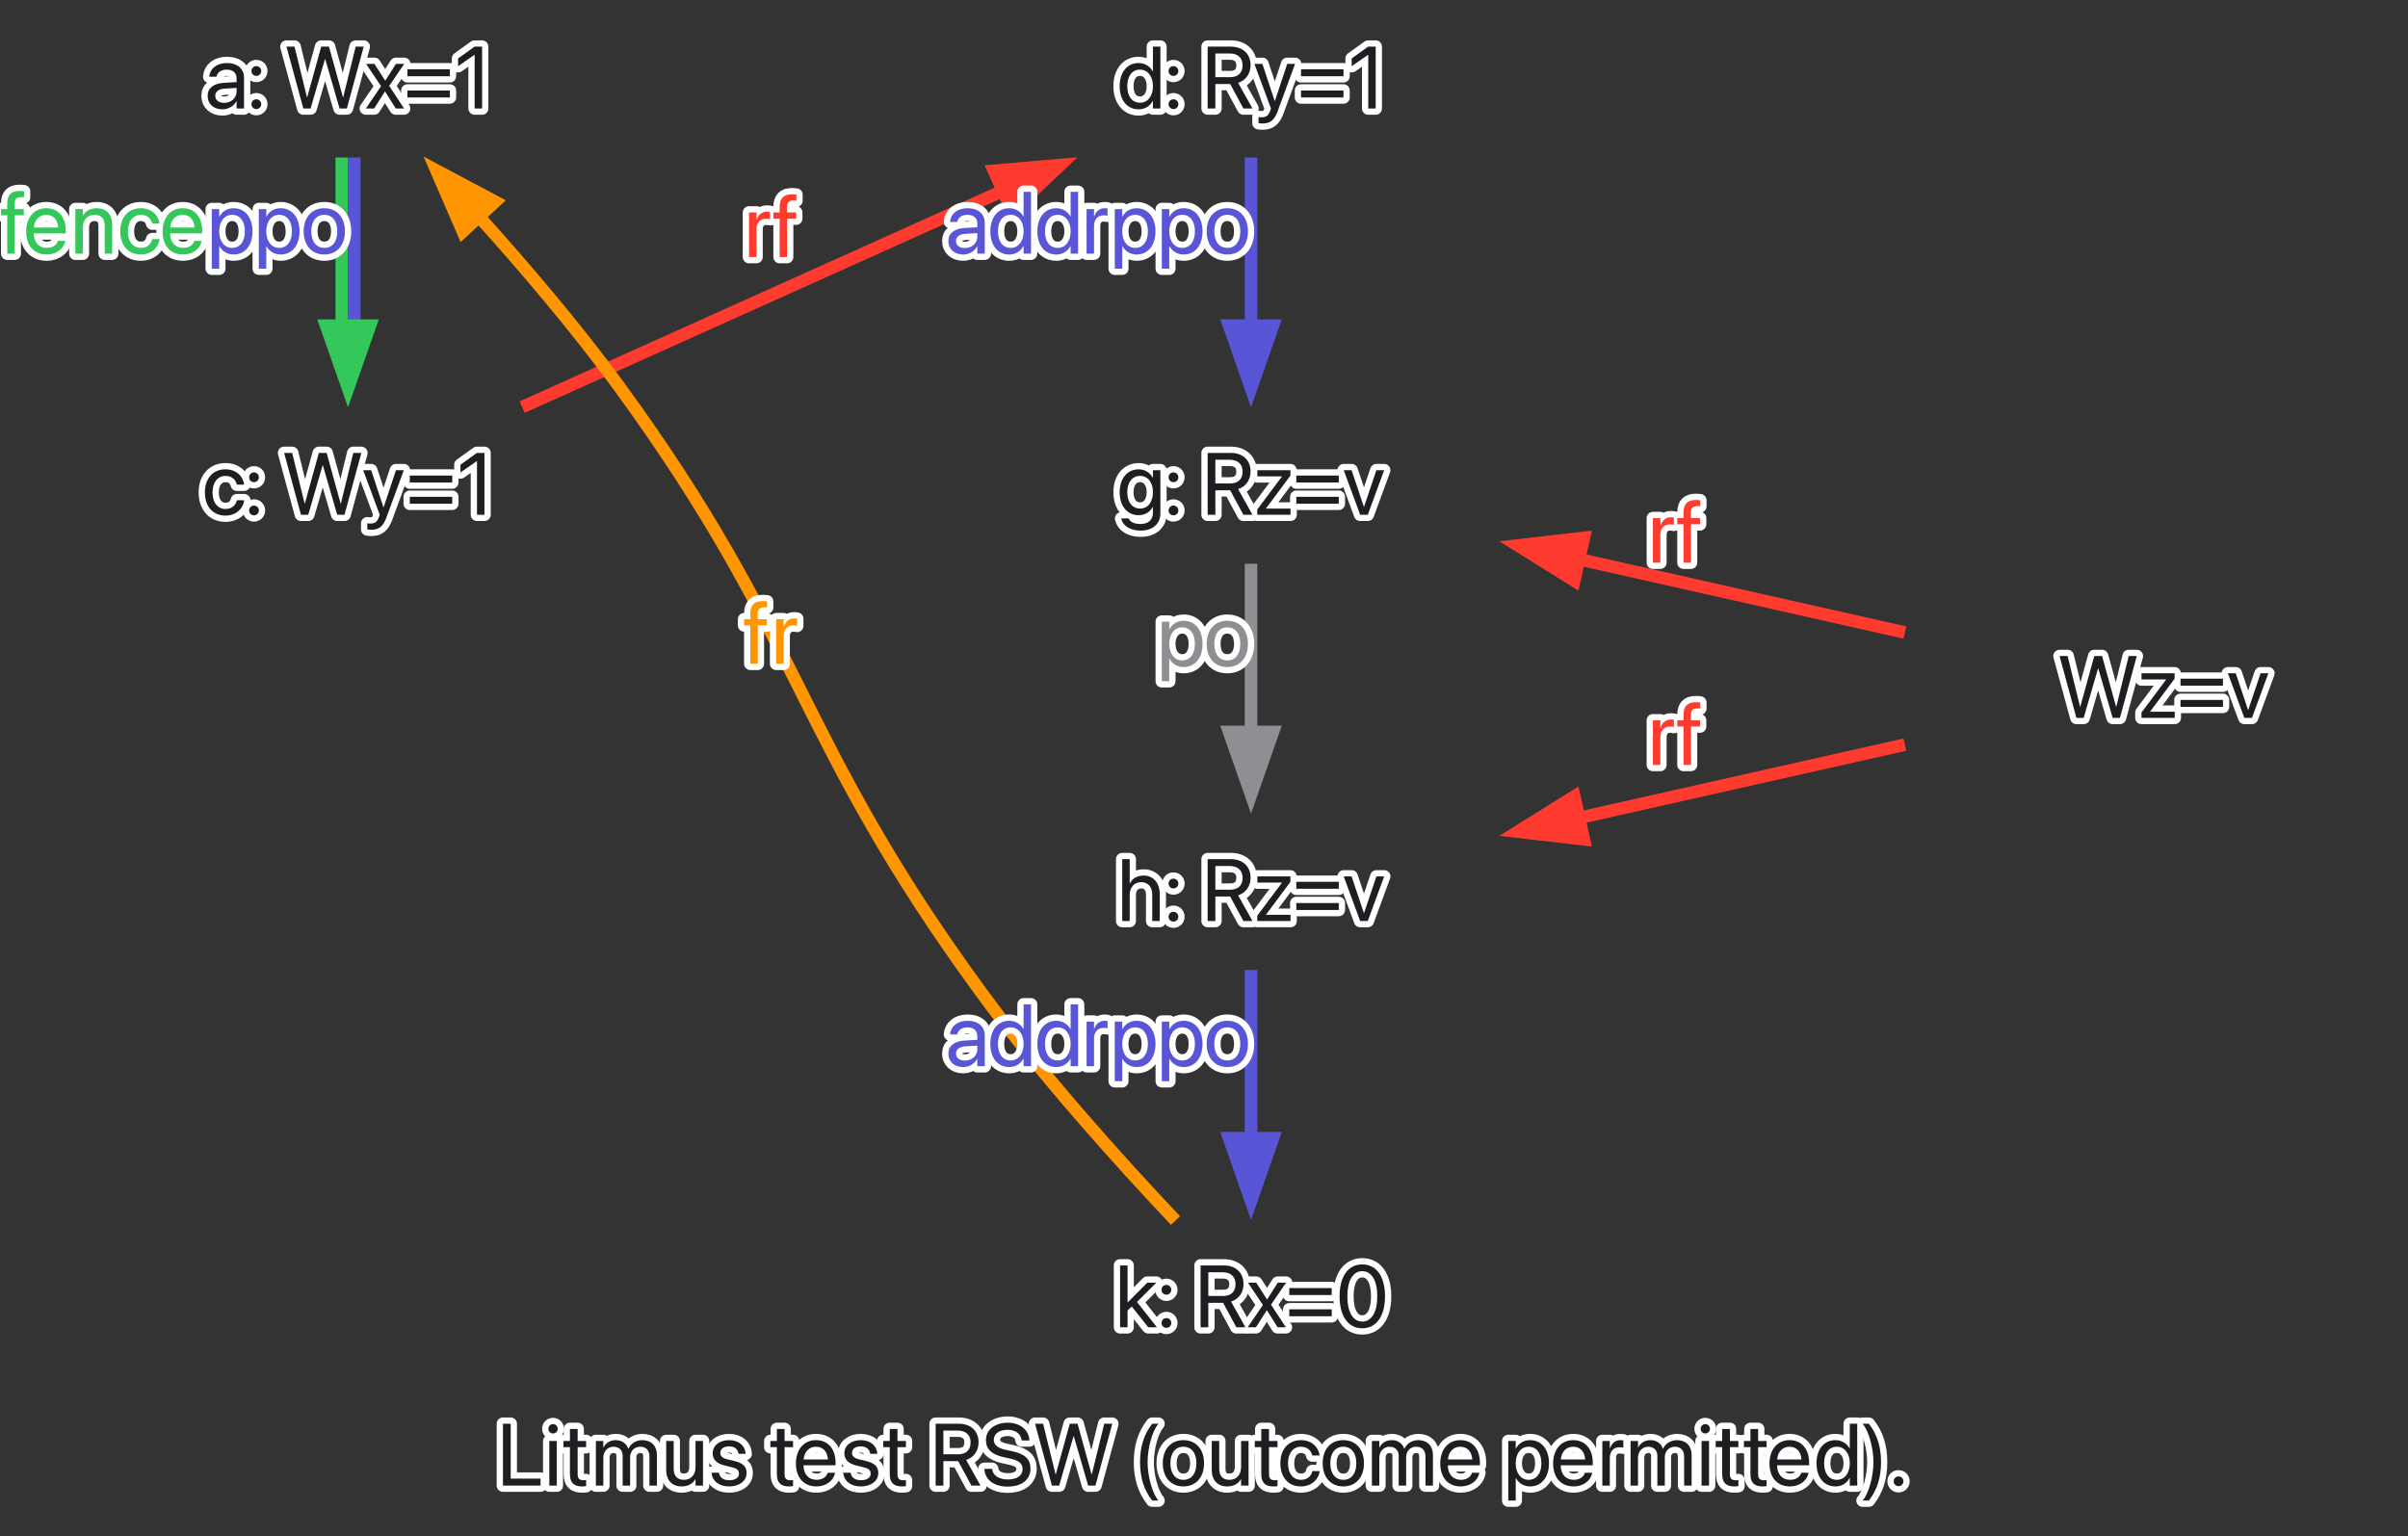 <?xml version="1.0" encoding="UTF-8"?>
<svg xmlns="http://www.w3.org/2000/svg" xmlns:xlink="http://www.w3.org/1999/xlink" width="384" height="245" viewBox="0 0 384 245">
<rect x="0" y="0" width="384" height="245" fill="#333333" stroke="none"/>
<defs>
<g>
<g id="glyph-0-0">
<path d="M 0.957 0 L 6.945 0 L 6.945 -1.109 L 2.188 -1.109 L 2.188 -9.863 L 0.957 -9.863 Z M 0.957 0 " />
</g>
<g id="glyph-0-1">
<path d="M 1.441 -8.312 C 1.859 -8.312 2.188 -8.648 2.188 -9.059 C 2.188 -9.477 1.859 -9.805 1.441 -9.805 C 1.031 -9.805 0.699 -9.477 0.699 -9.059 C 0.699 -8.648 1.031 -8.312 1.441 -8.312 Z M 0.848 0 L 2.039 0 L 2.039 -7.109 L 0.848 -7.109 Z M 0.848 0 " />
</g>
<g id="glyph-0-2">
<path d="M 3.082 0.137 C 3.316 0.137 3.57 0.109 3.719 0.09 L 3.719 -0.875 C 3.617 -0.867 3.48 -0.848 3.336 -0.848 C 2.699 -0.848 2.367 -1.059 2.367 -1.82 L 2.367 -6.125 L 3.719 -6.125 L 3.719 -7.109 L 2.367 -7.109 L 2.367 -9.031 L 1.137 -9.031 L 1.137 -7.109 L 0.098 -7.109 L 0.098 -6.125 L 1.137 -6.125 L 1.137 -1.812 C 1.137 -0.453 1.777 0.137 3.082 0.137 Z M 3.082 0.137 " />
</g>
<g id="glyph-0-3">
<path d="M 0.773 0 L 1.961 0 L 1.961 -4.457 C 1.961 -5.449 2.645 -6.195 3.59 -6.195 C 4.473 -6.195 5.047 -5.625 5.047 -4.766 L 5.047 0 L 6.234 0 L 6.234 -4.52 C 6.234 -5.488 6.898 -6.195 7.84 -6.195 C 8.777 -6.195 9.316 -5.613 9.316 -4.637 L 9.316 0 L 10.508 0 L 10.508 -4.91 C 10.508 -6.324 9.598 -7.246 8.191 -7.246 C 7.191 -7.246 6.359 -6.734 5.961 -5.879 L 5.934 -5.879 C 5.625 -6.746 4.91 -7.246 3.938 -7.246 C 3.023 -7.246 2.312 -6.773 1.988 -6.07 L 1.961 -6.07 L 1.961 -7.109 L 0.773 -7.109 Z M 0.773 0 " />
</g>
<g id="glyph-0-4">
<path d="M 3.199 0.137 C 4.281 0.137 5.004 -0.348 5.387 -1.012 L 5.414 -1.012 L 5.414 0 L 6.605 0 L 6.605 -7.109 L 5.414 -7.109 L 5.414 -2.926 C 5.414 -1.715 4.684 -0.918 3.562 -0.918 C 2.469 -0.918 1.93 -1.551 1.93 -2.707 L 1.93 -7.109 L 0.738 -7.109 L 0.738 -2.496 C 0.738 -0.875 1.641 0.137 3.199 0.137 Z M 3.199 0.137 " />
</g>
<g id="glyph-0-5">
<path d="M 3.297 0.137 C 4.883 0.137 6.059 -0.738 6.059 -1.984 L 6.059 -1.988 C 6.059 -3 5.539 -3.57 4.102 -3.918 L 2.973 -4.191 C 2.188 -4.383 1.867 -4.719 1.867 -5.203 L 1.867 -5.211 C 1.867 -5.84 2.398 -6.254 3.262 -6.254 C 4.145 -6.254 4.668 -5.797 4.766 -5.105 L 4.773 -5.059 L 5.906 -5.059 L 5.898 -5.148 C 5.812 -6.336 4.82 -7.246 3.262 -7.246 C 1.723 -7.246 0.648 -6.379 0.648 -5.156 L 0.648 -5.148 C 0.648 -4.121 1.301 -3.5 2.641 -3.18 L 3.766 -2.906 C 4.574 -2.707 4.84 -2.422 4.84 -1.906 L 4.84 -1.902 C 4.84 -1.258 4.266 -0.855 3.301 -0.855 C 2.332 -0.855 1.805 -1.273 1.66 -1.984 L 1.648 -2.051 L 0.457 -2.051 L 0.465 -1.988 C 0.609 -0.719 1.621 0.137 3.297 0.137 Z M 3.297 0.137 " />
</g>
<g id="glyph-0-6">
<rect x="0" y="0" width="0" height="0" mask="url(#mask-0)" />
</g>
<g id="glyph-0-7">
<path d="M 3.699 0.137 C 5.25 0.137 6.414 -0.793 6.645 -1.969 L 6.66 -2.039 L 5.488 -2.039 L 5.469 -1.977 C 5.266 -1.367 4.629 -0.918 3.727 -0.918 C 2.461 -0.918 1.656 -1.77 1.629 -3.234 L 6.746 -3.234 L 6.746 -3.672 C 6.746 -5.805 5.566 -7.246 3.625 -7.246 C 1.684 -7.246 0.426 -5.734 0.426 -3.535 L 0.426 -3.527 C 0.426 -1.293 1.656 0.137 3.699 0.137 Z M 3.617 -6.195 C 4.656 -6.195 5.422 -5.543 5.539 -4.164 L 1.648 -4.164 C 1.777 -5.488 2.586 -6.195 3.617 -6.195 Z M 3.617 -6.195 " />
</g>
<g id="glyph-0-8">
<path d="M 0.957 0 L 2.188 0 L 2.188 -3.902 L 4.547 -3.902 L 6.66 0 L 8.102 0 L 5.816 -4.094 C 7.047 -4.484 7.801 -5.543 7.801 -6.91 L 7.801 -6.926 C 7.801 -8.703 6.555 -9.863 4.656 -9.863 L 0.957 -9.863 Z M 2.188 -4.992 L 2.188 -8.77 L 4.492 -8.77 C 5.758 -8.77 6.527 -8.074 6.527 -6.898 L 6.527 -6.883 C 6.527 -5.676 5.812 -4.992 4.547 -4.992 Z M 2.188 -4.992 " />
</g>
<g id="glyph-0-9">
<path d="M 4.184 0.164 C 6.441 0.164 7.828 -0.945 7.828 -2.695 L 7.828 -2.699 C 7.828 -4.203 6.98 -5.023 4.957 -5.469 L 3.863 -5.707 C 2.578 -5.988 1.984 -6.496 1.984 -7.301 L 1.984 -7.309 C 1.984 -8.258 2.844 -8.887 4.164 -8.895 C 5.414 -8.895 6.254 -8.301 6.406 -7.293 L 6.418 -7.199 L 7.648 -7.199 L 7.645 -7.301 C 7.535 -8.914 6.125 -10.027 4.199 -10.027 C 2.168 -10.027 0.73 -8.895 0.727 -7.273 L 0.727 -7.266 C 0.727 -5.824 1.629 -4.957 3.555 -4.531 L 4.648 -4.293 C 6.004 -3.992 6.57 -3.508 6.57 -2.641 L 6.57 -2.633 C 6.57 -1.613 5.676 -0.973 4.254 -0.973 C 2.824 -0.973 1.867 -1.578 1.723 -2.57 L 1.711 -2.668 L 0.48 -2.668 L 0.484 -2.57 C 0.609 -0.883 2.051 0.164 4.184 0.164 Z M 4.184 0.164 " />
</g>
<g id="glyph-0-10">
<path d="M 2.996 0 L 4.156 0 L 6.453 -7.902 L 6.48 -7.902 L 8.777 0 L 9.941 0 L 12.625 -9.863 L 11.34 -9.863 L 9.352 -1.766 L 9.324 -1.766 L 7.09 -9.863 L 5.844 -9.863 L 3.609 -1.766 L 3.582 -1.766 L 1.594 -9.863 L 0.309 -9.863 Z M 2.996 0 " />
</g>
<g id="glyph-0-11">
<path d="M 3.242 2.395 L 4.238 2.395 C 3.254 1.25 2.508 -1.457 2.508 -3.738 C 2.508 -6.023 3.254 -8.723 4.238 -9.863 L 3.242 -9.863 C 1.906 -8.168 1.301 -6.172 1.301 -3.738 C 1.301 -1.305 1.906 0.703 3.242 2.395 Z M 3.242 2.395 " />
</g>
<g id="glyph-0-12">
<path d="M 3.719 0.137 C 5.68 0.137 7.008 -1.285 7.008 -3.555 L 7.008 -3.57 C 7.008 -5.84 5.676 -7.246 3.711 -7.246 C 1.75 -7.246 0.426 -5.832 0.426 -3.57 L 0.426 -3.555 C 0.426 -1.293 1.742 0.137 3.719 0.137 Z M 3.727 -0.918 C 2.469 -0.918 1.641 -1.879 1.641 -3.555 L 1.641 -3.57 C 1.641 -5.23 2.477 -6.195 3.711 -6.195 C 4.969 -6.195 5.789 -5.238 5.789 -3.57 L 5.789 -3.555 C 5.789 -1.887 4.977 -0.918 3.727 -0.918 Z M 3.727 -0.918 " />
</g>
<g id="glyph-0-13">
<path d="M 3.719 0.137 C 5.324 0.137 6.496 -0.91 6.688 -2.262 L 6.691 -2.312 L 5.523 -2.312 L 5.512 -2.258 C 5.312 -1.465 4.691 -0.918 3.719 -0.918 C 2.488 -0.918 1.641 -1.895 1.641 -3.547 L 1.641 -3.555 C 1.641 -5.168 2.469 -6.195 3.707 -6.195 C 4.75 -6.195 5.324 -5.566 5.504 -4.855 L 5.516 -4.801 L 6.68 -4.801 L 6.672 -4.855 C 6.523 -6.07 5.477 -7.246 3.707 -7.246 C 1.73 -7.246 0.426 -5.812 0.426 -3.57 L 0.426 -3.562 C 0.426 -1.301 1.703 0.137 3.719 0.137 Z M 3.719 0.137 " />
</g>
<g id="glyph-0-14">
<path d="M 0.773 2.395 L 1.961 2.395 L 1.961 -1.191 L 1.988 -1.191 C 2.434 -0.371 3.262 0.137 4.266 0.137 C 6.051 0.137 7.266 -1.305 7.266 -3.547 L 7.266 -3.555 C 7.266 -5.797 6.062 -7.246 4.246 -7.246 C 3.227 -7.246 2.434 -6.734 1.988 -5.906 L 1.961 -5.906 L 1.961 -7.109 L 0.773 -7.109 Z M 4.012 -0.918 C 2.816 -0.918 1.957 -1.961 1.957 -3.547 L 1.957 -3.555 C 1.957 -5.148 2.809 -6.195 4.012 -6.195 C 5.27 -6.195 6.051 -5.188 6.051 -3.555 L 6.051 -3.547 C 6.051 -1.93 5.27 -0.918 4.012 -0.918 Z M 4.012 -0.918 " />
</g>
<g id="glyph-0-15">
<path d="M 0.773 0 L 1.961 0 L 1.961 -4.391 C 1.961 -5.469 2.562 -6.113 3.488 -6.113 C 3.773 -6.113 4.027 -6.078 4.121 -6.043 L 4.121 -7.199 C 4.027 -7.211 3.848 -7.246 3.645 -7.246 C 2.844 -7.246 2.23 -6.727 1.988 -5.906 L 1.961 -5.906 L 1.961 -7.109 L 0.773 -7.109 Z M 0.773 0 " />
</g>
<g id="glyph-0-16">
<path d="M 3.445 0.137 C 4.465 0.137 5.258 -0.375 5.703 -1.203 L 5.73 -1.203 L 5.73 0 L 6.918 0 L 6.918 -9.863 L 5.73 -9.863 L 5.73 -5.922 L 5.703 -5.922 C 5.258 -6.742 4.43 -7.246 3.426 -7.246 C 1.641 -7.246 0.426 -5.805 0.426 -3.562 L 0.426 -3.555 C 0.426 -1.312 1.629 0.137 3.445 0.137 Z M 3.68 -0.918 C 2.422 -0.918 1.641 -1.922 1.641 -3.555 L 1.641 -3.562 C 1.641 -5.184 2.422 -6.195 3.68 -6.195 C 4.875 -6.195 5.734 -5.148 5.734 -3.562 L 5.734 -3.555 C 5.734 -1.961 4.883 -0.918 3.68 -0.918 Z M 3.68 -0.918 " />
</g>
<g id="glyph-0-17">
<path d="M 1.273 2.395 C 2.605 0.703 3.215 -1.305 3.215 -3.738 C 3.215 -6.172 2.605 -8.168 1.273 -9.863 L 0.273 -9.863 C 1.258 -8.723 2.004 -6.023 2.004 -3.738 C 2.004 -1.457 1.258 1.25 0.273 2.395 Z M 1.273 2.395 " />
</g>
<g id="glyph-0-18">
<path d="M 1.504 0.098 C 1.941 0.098 2.285 -0.246 2.285 -0.684 C 2.285 -1.121 1.941 -1.465 1.504 -1.465 C 1.066 -1.465 0.727 -1.121 0.727 -0.684 C 0.727 -0.246 1.066 0.098 1.504 0.098 Z M 1.504 0.098 " />
</g>
<g id="glyph-0-19">
<path d="M 2.852 0.137 C 3.801 0.137 4.656 -0.375 5.074 -1.156 L 5.102 -1.156 L 5.102 0 L 6.289 0 L 6.289 -4.914 C 6.289 -6.336 5.238 -7.246 3.555 -7.246 C 1.879 -7.246 0.863 -6.305 0.758 -5.133 L 0.754 -5.059 L 1.902 -5.059 L 1.914 -5.121 C 2.051 -5.758 2.625 -6.195 3.543 -6.195 C 4.531 -6.195 5.102 -5.668 5.102 -4.801 L 5.102 -4.203 L 3.062 -4.09 C 1.43 -3.992 0.484 -3.234 0.484 -2.023 L 0.484 -2.012 C 0.484 -0.719 1.438 0.137 2.852 0.137 Z M 1.703 -2.012 L 1.703 -2.023 C 1.703 -2.688 2.25 -3.109 3.199 -3.164 L 5.102 -3.281 L 5.102 -2.699 C 5.102 -1.668 4.238 -0.895 3.117 -0.895 C 2.262 -0.895 1.703 -1.328 1.703 -2.012 Z M 1.703 -2.012 " />
</g>
<g id="glyph-0-20">
<path d="M 1.504 -5.195 C 1.941 -5.195 2.285 -5.539 2.285 -5.977 C 2.285 -6.414 1.941 -6.754 1.504 -6.754 C 1.066 -6.754 0.727 -6.414 0.727 -5.977 C 0.727 -5.539 1.066 -5.195 1.504 -5.195 Z M 1.504 0.098 C 1.941 0.098 2.285 -0.246 2.285 -0.684 C 2.285 -1.121 1.941 -1.465 1.504 -1.465 C 1.066 -1.465 0.727 -1.121 0.727 -0.684 C 0.727 -0.246 1.066 0.098 1.504 0.098 Z M 1.504 0.098 " />
</g>
<g id="glyph-0-21">
<path d="M 0.219 0 L 1.539 0 L 3.254 -2.707 L 3.281 -2.707 L 4.984 0 L 6.305 0 L 3.938 -3.602 L 6.336 -7.109 L 5.012 -7.109 L 3.324 -4.445 L 3.297 -4.445 L 1.586 -7.109 L 0.262 -7.109 L 2.641 -3.555 Z M 0.219 0 " />
</g>
<g id="glyph-0-22">
<path d="M 0.848 -5.141 L 7.617 -5.141 L 7.617 -6.25 L 0.848 -6.25 Z M 0.848 -1.758 L 7.617 -1.758 L 7.617 -2.863 L 0.848 -2.863 Z M 0.848 -1.758 " />
</g>
<g id="glyph-0-23">
<path d="M 3.316 0 L 4.504 0 L 4.504 -9.863 L 3.301 -9.863 L 0.676 -7.977 L 0.676 -6.742 L 3.289 -8.559 L 3.316 -8.559 Z M 3.316 0 " />
</g>
<g id="glyph-0-24">
<path d="M 1.457 2.395 C 2.742 2.395 3.363 1.805 3.871 0.445 L 6.645 -7.109 L 5.395 -7.109 L 3.426 -1.191 L 3.398 -1.191 L 1.438 -7.109 L 0.164 -7.109 L 2.805 0.008 L 2.66 0.41 C 2.371 1.219 1.957 1.41 1.203 1.41 C 1.059 1.41 0.922 1.387 0.82 1.367 L 0.82 2.34 C 0.973 2.367 1.223 2.395 1.457 2.395 Z M 1.457 2.395 " />
</g>
<g id="glyph-0-25">
<path d="M 1.156 0 L 2.344 0 L 2.344 -6.125 L 3.793 -6.125 L 3.793 -7.109 L 2.332 -7.109 L 2.332 -7.977 C 2.332 -8.684 2.66 -9.016 3.316 -9.016 C 3.5 -9.016 3.684 -9.012 3.828 -8.988 L 3.828 -9.953 C 3.652 -9.98 3.371 -10 3.105 -10 C 1.793 -10 1.156 -9.352 1.156 -7.984 L 1.156 -7.109 L 0.164 -7.109 L 0.164 -6.125 L 1.156 -6.125 Z M 1.156 0 " />
</g>
<g id="glyph-0-26">
<path d="M 0.773 0 L 1.961 0 L 1.961 -4.184 C 1.961 -5.395 2.695 -6.195 3.816 -6.195 C 4.91 -6.195 5.449 -5.559 5.449 -4.402 L 5.449 0 L 6.637 0 L 6.637 -4.613 C 6.637 -6.234 5.734 -7.246 4.176 -7.246 C 3.098 -7.246 2.371 -6.762 1.988 -6.098 L 1.961 -6.098 L 1.961 -7.109 L 0.773 -7.109 Z M 0.773 0 " />
</g>
<g id="glyph-0-27">
<path d="M 3.781 2.531 C 5.707 2.531 6.918 1.449 6.918 -0.199 L 6.918 -7.109 L 5.73 -7.109 L 5.73 -5.906 L 5.703 -5.906 C 5.266 -6.699 4.473 -7.246 3.465 -7.246 C 1.66 -7.246 0.426 -5.812 0.426 -3.602 L 0.426 -3.598 C 0.426 -1.375 1.648 0.07 3.438 0.07 C 4.457 0.07 5.277 -0.438 5.703 -1.223 L 5.73 -1.223 L 5.73 -0.316 C 5.73 0.785 5.02 1.477 3.766 1.477 C 2.797 1.477 2.121 1.164 1.895 0.648 L 1.867 0.59 L 0.672 0.59 L 0.684 0.648 C 0.918 1.703 2.023 2.531 3.781 2.531 Z M 3.699 -0.984 C 2.434 -0.984 1.641 -1.984 1.641 -3.598 L 1.641 -3.602 C 1.641 -5.184 2.434 -6.195 3.699 -6.195 C 4.902 -6.195 5.73 -5.168 5.73 -3.602 L 5.73 -3.598 C 5.73 -2.016 4.91 -0.984 3.699 -0.984 Z M 3.699 -0.984 " />
</g>
<g id="glyph-0-28">
<path d="M 0.621 0 L 5.926 0 L 5.926 -0.984 L 2.004 -0.984 L 2.004 -1.004 L 5.906 -6.242 L 5.906 -7.109 L 0.629 -7.109 L 0.629 -6.125 L 4.555 -6.125 L 4.555 -6.105 L 0.621 -0.848 Z M 0.621 0 " />
</g>
<g id="glyph-0-29">
<path d="M 2.777 0 L 3.992 0 L 6.605 -7.109 L 5.367 -7.109 L 3.398 -1.266 L 3.371 -1.266 L 1.41 -7.109 L 0.156 -7.109 Z M 2.777 0 " />
</g>
<g id="glyph-0-30">
<path d="M 0.836 0 L 2.023 0 L 2.023 -4.148 C 2.023 -5.359 2.754 -6.195 3.855 -6.195 C 4.965 -6.195 5.621 -5.434 5.621 -4.148 L 5.621 0 L 6.809 0 L 6.809 -4.355 C 6.809 -6.078 5.777 -7.246 4.266 -7.246 C 3.207 -7.246 2.434 -6.773 2.051 -5.977 L 2.023 -5.977 L 2.023 -9.863 L 0.836 -9.863 Z M 0.836 0 " />
</g>
<g id="glyph-0-31">
<path d="M 0.867 0 L 2.059 0 L 2.059 -2.68 L 2.723 -3.316 L 5.359 0 L 6.742 0 L 3.562 -4.039 L 6.645 -7.109 L 5.203 -7.109 L 2.086 -3.973 L 2.059 -3.973 L 2.059 -9.863 L 0.867 -9.863 Z M 0.867 0 " />
</g>
<g id="glyph-0-32">
<path d="M 4.238 0.164 C 6.508 0.164 7.867 -1.797 7.867 -4.93 L 7.867 -4.941 C 7.867 -8.074 6.508 -10.027 4.238 -10.027 C 1.969 -10.027 0.621 -8.074 0.621 -4.941 L 0.621 -4.93 C 0.621 -1.797 1.969 0.164 4.238 0.164 Z M 4.238 -0.91 C 2.734 -0.91 1.859 -2.453 1.859 -4.93 L 1.859 -4.941 C 1.859 -7.418 2.734 -8.949 4.238 -8.949 C 5.742 -8.949 6.633 -7.418 6.633 -4.941 L 6.633 -4.93 C 6.633 -2.453 5.742 -0.91 4.238 -0.91 Z M 4.238 -0.91 " />
</g>
</g>
<image id="source-11" x="0" y="0" width="0" height="0" />
<mask id="mask-0">
<use xlink:href="#source-11" />
</mask>
</defs>
<path fill="none" stroke-width="2" stroke-linecap="butt" stroke-linejoin="miter" stroke="rgb(20.392%, 78.039%, 34.902%)" stroke-opacity="1" stroke-miterlimit="10" d="M 54.5 -219.783 C 54.5 -212.162 54.5 -202.142 54.5 -192.916 " transform="matrix(1, 0, 0, 1, 0, 244.9)" />
<path fill="none" stroke-width="2" stroke-linecap="butt" stroke-linejoin="miter" stroke="rgb(34.51%, 33.725%, 83.922%)" stroke-opacity="1" stroke-miterlimit="10" d="M 56.5 -219.783 C 56.5 -212.162 56.5 -202.142 56.5 -192.916 " transform="matrix(1, 0, 0, 1, 0, 244.9)" />
<path fill-rule="nonzero" fill="rgb(20.392%, 78.039%, 34.902%)" fill-opacity="1" stroke-width="2" stroke-linecap="butt" stroke-linejoin="miter" stroke="rgb(20.392%, 78.039%, 34.902%)" stroke-opacity="1" stroke-miterlimit="10" d="M 59 -192.959 L 55.5 -182.959 L 52 -192.959 Z M 59 -192.959 " transform="matrix(1, 0, 0, 1, 0, 244.9)" />
<path fill="none" stroke-width="2" stroke-linecap="butt" stroke-linejoin="miter" stroke="rgb(100%, 23.137%, 18.824%)" stroke-opacity="1" stroke-miterlimit="10" d="M 83.266 -179.97 C 105.078 -189.787 135.738 -203.58 160.09 -214.541 " transform="matrix(1, 0, 0, 1, 0, 244.9)" />
<path fill-rule="nonzero" fill="rgb(100%, 23.137%, 18.824%)" fill-opacity="1" stroke-width="2" stroke-linecap="butt" stroke-linejoin="miter" stroke="rgb(100%, 23.137%, 18.824%)" stroke-opacity="1" stroke-miterlimit="10" d="M 158.504 -217.666 L 169.059 -218.576 L 161.379 -211.283 Z M 158.504 -217.666 " transform="matrix(1, 0, 0, 1, 0, 244.9)" />
<path fill="none" stroke-width="2" stroke-linecap="butt" stroke-linejoin="miter" stroke="rgb(34.51%, 33.725%, 83.922%)" stroke-opacity="1" stroke-miterlimit="10" d="M 199.5 -219.783 C 199.5 -212.162 199.5 -202.142 199.5 -192.916 " transform="matrix(1, 0, 0, 1, 0, 244.9)" />
<path fill-rule="nonzero" fill="rgb(34.51%, 33.725%, 83.922%)" fill-opacity="1" stroke-width="2" stroke-linecap="butt" stroke-linejoin="miter" stroke="rgb(34.51%, 33.725%, 83.922%)" stroke-opacity="1" stroke-miterlimit="10" d="M 203 -192.959 L 199.5 -182.959 L 196 -192.959 Z M 203 -192.959 " transform="matrix(1, 0, 0, 1, 0, 244.9)" />
<path fill="none" stroke-width="2" stroke-linecap="butt" stroke-linejoin="miter" stroke="rgb(55.686%, 55.686%, 57.647%)" stroke-opacity="1" stroke-miterlimit="10" d="M 199.5 -154.982 C 199.5 -147.361 199.5 -137.341 199.5 -128.115 " transform="matrix(1, 0, 0, 1, 0, 244.9)" />
<path fill-rule="nonzero" fill="rgb(55.686%, 55.686%, 57.647%)" fill-opacity="1" stroke-width="2" stroke-linecap="butt" stroke-linejoin="miter" stroke="rgb(55.686%, 55.686%, 57.647%)" stroke-opacity="1" stroke-miterlimit="10" d="M 203 -128.158 L 199.5 -118.158 L 196 -128.158 Z M 203 -128.158 " transform="matrix(1, 0, 0, 1, 0, 244.9)" />
<path fill="none" stroke-width="2" stroke-linecap="butt" stroke-linejoin="miter" stroke="rgb(34.51%, 33.725%, 83.922%)" stroke-opacity="1" stroke-miterlimit="10" d="M 199.5 -90.181 C 199.5 -82.56 199.5 -72.545 199.5 -63.314 " transform="matrix(1, 0, 0, 1, 0, 244.9)" />
<path fill-rule="nonzero" fill="rgb(34.51%, 33.725%, 83.922%)" fill-opacity="1" stroke-width="2" stroke-linecap="butt" stroke-linejoin="miter" stroke="rgb(34.51%, 33.725%, 83.922%)" stroke-opacity="1" stroke-miterlimit="10" d="M 203 -63.357 L 199.5 -53.357 L 196 -63.357 Z M 203 -63.357 " transform="matrix(1, 0, 0, 1, 0, 244.9)" />
<path fill="none" stroke-width="2" stroke-linecap="butt" stroke-linejoin="miter" stroke="rgb(100%, 58.431%, 0%)" stroke-opacity="1" stroke-miterlimit="10" d="M 187.457 -50.224 C 178.391 -59.814 165.926 -73.662 156.301 -86.849 C 126.859 -127.177 128.141 -142.974 98.699 -183.298 C 91.93 -192.572 83.758 -202.17 76.352 -210.388 " transform="matrix(1, 0, 0, 1, 0, 244.9)" />
<path fill-rule="nonzero" fill="rgb(100%, 58.431%, 0%)" fill-opacity="1" stroke-width="2" stroke-linecap="butt" stroke-linejoin="miter" stroke="rgb(100%, 58.431%, 0%)" stroke-opacity="1" stroke-miterlimit="10" d="M 73.809 -207.982 L 69.598 -217.705 L 78.953 -212.732 Z M 73.809 -207.982 " transform="matrix(1, 0, 0, 1, 0, 244.9)" />
<path fill="none" stroke-width="2" stroke-linecap="butt" stroke-linejoin="miter" stroke="rgb(100%, 23.137%, 18.824%)" stroke-opacity="1" stroke-miterlimit="10" d="M 303.77 -144.013 C 287.637 -147.642 268.781 -151.888 251.57 -155.759 " transform="matrix(1, 0, 0, 1, 0, 244.9)" />
<path fill-rule="nonzero" fill="rgb(100%, 23.137%, 18.824%)" fill-opacity="1" stroke-width="2" stroke-linecap="butt" stroke-linejoin="miter" stroke="rgb(100%, 23.137%, 18.824%)" stroke-opacity="1" stroke-miterlimit="10" d="M 251.043 -152.291 L 242.055 -157.9 L 252.578 -159.119 Z M 251.043 -152.291 " transform="matrix(1, 0, 0, 1, 0, 244.9)" />
<path fill="none" stroke-width="2" stroke-linecap="butt" stroke-linejoin="miter" stroke="rgb(100%, 23.137%, 18.824%)" stroke-opacity="1" stroke-miterlimit="10" d="M 303.77 -126.134 C 287.637 -122.505 268.781 -118.263 251.57 -114.392 " transform="matrix(1, 0, 0, 1, 0, 244.9)" />
<path fill-rule="nonzero" fill="rgb(100%, 23.137%, 18.824%)" fill-opacity="1" stroke-width="2" stroke-linecap="butt" stroke-linejoin="miter" stroke="rgb(100%, 23.137%, 18.824%)" stroke-opacity="1" stroke-miterlimit="10" d="M 252.578 -111.029 L 242.055 -112.248 L 251.043 -117.861 Z M 252.578 -111.029 " transform="matrix(1, 0, 0, 1, 0, 244.9)" />
<g fill="none" fill-opacity="1" stroke="#FFFFFF" stroke-width="2" stroke-opacity="1" stroke-linejoin="round" stroke-linecap="round">
<use xlink:href="#glyph-0-0" x="79.25" y="236.949" stroke="#FFFFFF" stroke-width="2" stroke-opacity="1" fill="none" />
<use xlink:href="#glyph-0-1" x="86.75" y="236.949" stroke="#FFFFFF" stroke-width="2" stroke-opacity="1" fill="none" />
<use xlink:href="#glyph-0-2" x="89.75" y="236.949" stroke="#FFFFFF" stroke-width="2" stroke-opacity="1" fill="none" />
<use xlink:href="#glyph-0-3" x="94.25" y="236.949" stroke="#FFFFFF" stroke-width="2" stroke-opacity="1" fill="none" />
<use xlink:href="#glyph-0-4" x="105.5" y="236.949" stroke="#FFFFFF" stroke-width="2" stroke-opacity="1" fill="none" />
<use xlink:href="#glyph-0-5" x="113" y="236.949" stroke="#FFFFFF" stroke-width="2" stroke-opacity="1" fill="none" />
<use xlink:href="#glyph-0-6" x="119.75" y="236.949" stroke="#FFFFFF" stroke-width="2" stroke-opacity="1" fill="none" />
<use xlink:href="#glyph-0-2" x="122.75" y="236.949" stroke="#FFFFFF" stroke-width="2" stroke-opacity="1" fill="none" />
<use xlink:href="#glyph-0-7" x="126.5" y="236.949" stroke="#FFFFFF" stroke-width="2" stroke-opacity="1" fill="none" />
<use xlink:href="#glyph-0-5" x="134" y="236.949" stroke="#FFFFFF" stroke-width="2" stroke-opacity="1" fill="none" />
<use xlink:href="#glyph-0-2" x="140.75" y="236.949" stroke="#FFFFFF" stroke-width="2" stroke-opacity="1" fill="none" />
<use xlink:href="#glyph-0-6" x="145.25" y="236.949" stroke="#FFFFFF" stroke-width="2" stroke-opacity="1" fill="none" />
<use xlink:href="#glyph-0-8" x="148.25" y="236.949" stroke="#FFFFFF" stroke-width="2" stroke-opacity="1" fill="none" />
<use xlink:href="#glyph-0-9" x="156.5" y="236.949" stroke="#FFFFFF" stroke-width="2" stroke-opacity="1" fill="none" />
<use xlink:href="#glyph-0-10" x="164.75" y="236.949" stroke="#FFFFFF" stroke-width="2" stroke-opacity="1" fill="none" />
<use xlink:href="#glyph-0-6" x="177.5" y="236.949" stroke="#FFFFFF" stroke-width="2" stroke-opacity="1" fill="none" />
<use xlink:href="#glyph-0-11" x="180.5" y="236.949" stroke="#FFFFFF" stroke-width="2" stroke-opacity="1" fill="none" />
<use xlink:href="#glyph-0-12" x="185" y="236.949" stroke="#FFFFFF" stroke-width="2" stroke-opacity="1" fill="none" />
<use xlink:href="#glyph-0-4" x="192.5" y="236.949" stroke="#FFFFFF" stroke-width="2" stroke-opacity="1" fill="none" />
<use xlink:href="#glyph-0-2" x="200" y="236.949" stroke="#FFFFFF" stroke-width="2" stroke-opacity="1" fill="none" />
<use xlink:href="#glyph-0-13" x="203.75" y="236.949" stroke="#FFFFFF" stroke-width="2" stroke-opacity="1" fill="none" />
<use xlink:href="#glyph-0-12" x="210.5" y="236.949" stroke="#FFFFFF" stroke-width="2" stroke-opacity="1" fill="none" />
<use xlink:href="#glyph-0-3" x="218" y="236.949" stroke="#FFFFFF" stroke-width="2" stroke-opacity="1" fill="none" />
<use xlink:href="#glyph-0-7" x="229.25" y="236.949" stroke="#FFFFFF" stroke-width="2" stroke-opacity="1" fill="none" />
<use xlink:href="#glyph-0-6" x="236.75" y="236.949" stroke="#FFFFFF" stroke-width="2" stroke-opacity="1" fill="none" />
<use xlink:href="#glyph-0-14" x="239.75" y="236.949" stroke="#FFFFFF" stroke-width="2" stroke-opacity="1" fill="none" />
<use xlink:href="#glyph-0-7" x="247.25" y="236.949" stroke="#FFFFFF" stroke-width="2" stroke-opacity="1" fill="none" />
<use xlink:href="#glyph-0-15" x="254.75" y="236.949" stroke="#FFFFFF" stroke-width="2" stroke-opacity="1" fill="none" />
<use xlink:href="#glyph-0-3" x="259.25" y="236.949" stroke="#FFFFFF" stroke-width="2" stroke-opacity="1" fill="none" />
<use xlink:href="#glyph-0-1" x="270.5" y="236.949" stroke="#FFFFFF" stroke-width="2" stroke-opacity="1" fill="none" />
<use xlink:href="#glyph-0-2" x="273.5" y="236.949" stroke="#FFFFFF" stroke-width="2" stroke-opacity="1" fill="none" />
<use xlink:href="#glyph-0-2" x="278" y="236.949" stroke="#FFFFFF" stroke-width="2" stroke-opacity="1" fill="none" />
<use xlink:href="#glyph-0-7" x="281.75" y="236.949" stroke="#FFFFFF" stroke-width="2" stroke-opacity="1" fill="none" />
<use xlink:href="#glyph-0-16" x="289.25" y="236.949" stroke="#FFFFFF" stroke-width="2" stroke-opacity="1" fill="none" />
<use xlink:href="#glyph-0-17" x="296.75" y="236.949" stroke="#FFFFFF" stroke-width="2" stroke-opacity="1" fill="none" />
<use xlink:href="#glyph-0-18" x="301.25" y="236.949" stroke="#FFFFFF" stroke-width="2" stroke-opacity="1" fill="none" />
</g>
<g fill="rgb(10.98%, 11.765%, 12.941%)" fill-opacity="1" stroke="none">
<use xlink:href="#glyph-0-0" x="79.25" y="236.949" stroke="none" />
<use xlink:href="#glyph-0-1" x="86.75" y="236.949" stroke="none" />
<use xlink:href="#glyph-0-2" x="89.75" y="236.949" stroke="none" />
<use xlink:href="#glyph-0-3" x="94.25" y="236.949" stroke="none" />
<use xlink:href="#glyph-0-4" x="105.5" y="236.949" stroke="none" />
<use xlink:href="#glyph-0-5" x="113" y="236.949" stroke="none" />
<use xlink:href="#glyph-0-6" x="119.75" y="236.949" stroke="none" />
<use xlink:href="#glyph-0-2" x="122.75" y="236.949" stroke="none" />
<use xlink:href="#glyph-0-7" x="126.5" y="236.949" stroke="none" />
<use xlink:href="#glyph-0-5" x="134" y="236.949" stroke="none" />
<use xlink:href="#glyph-0-2" x="140.75" y="236.949" stroke="none" />
<use xlink:href="#glyph-0-6" x="145.25" y="236.949" stroke="none" />
<use xlink:href="#glyph-0-8" x="148.25" y="236.949" stroke="none" />
<use xlink:href="#glyph-0-9" x="156.5" y="236.949" stroke="none" />
<use xlink:href="#glyph-0-10" x="164.75" y="236.949" stroke="none" />
<use xlink:href="#glyph-0-6" x="177.5" y="236.949" stroke="none" />
<use xlink:href="#glyph-0-11" x="180.5" y="236.949" stroke="none" />
<use xlink:href="#glyph-0-12" x="185" y="236.949" stroke="none" />
<use xlink:href="#glyph-0-4" x="192.5" y="236.949" stroke="none" />
<use xlink:href="#glyph-0-2" x="200" y="236.949" stroke="none" />
<use xlink:href="#glyph-0-13" x="203.75" y="236.949" stroke="none" />
<use xlink:href="#glyph-0-12" x="210.5" y="236.949" stroke="none" />
<use xlink:href="#glyph-0-3" x="218" y="236.949" stroke="none" />
<use xlink:href="#glyph-0-7" x="229.25" y="236.949" stroke="none" />
<use xlink:href="#glyph-0-6" x="236.75" y="236.949" stroke="none" />
<use xlink:href="#glyph-0-14" x="239.75" y="236.949" stroke="none" />
<use xlink:href="#glyph-0-7" x="247.25" y="236.949" stroke="none" />
<use xlink:href="#glyph-0-15" x="254.75" y="236.949" stroke="none" />
<use xlink:href="#glyph-0-3" x="259.25" y="236.949" stroke="none" />
<use xlink:href="#glyph-0-1" x="270.5" y="236.949" stroke="none" />
<use xlink:href="#glyph-0-2" x="273.5" y="236.949" stroke="none" />
<use xlink:href="#glyph-0-2" x="278" y="236.949" stroke="none" />
<use xlink:href="#glyph-0-7" x="281.75" y="236.949" stroke="none" />
<use xlink:href="#glyph-0-16" x="289.25" y="236.949" stroke="none" />
<use xlink:href="#glyph-0-17" x="296.75" y="236.949" stroke="none" />
<use xlink:href="#glyph-0-18" x="301.25" y="236.949" stroke="none" />
</g>
<g fill="none" fill-opacity="1" stroke="#FFFFFF" stroke-width="2" stroke-opacity="1" stroke-linejoin="round" stroke-linecap="round">
<use xlink:href="#glyph-0-19" x="32.625" y="17.301" stroke="#FFFFFF" stroke-width="2" stroke-opacity="1" fill="none" />
<use xlink:href="#glyph-0-20" x="39.375" y="17.301" stroke="#FFFFFF" stroke-width="2" stroke-opacity="1" fill="none" />
<use xlink:href="#glyph-0-6" x="42.375" y="17.301" stroke="#FFFFFF" stroke-width="2" stroke-opacity="1" fill="none" />
<use xlink:href="#glyph-0-10" x="45.375" y="17.301" stroke="#FFFFFF" stroke-width="2" stroke-opacity="1" fill="none" />
<use xlink:href="#glyph-0-21" x="58.125" y="17.301" stroke="#FFFFFF" stroke-width="2" stroke-opacity="1" fill="none" />
<use xlink:href="#glyph-0-22" x="64.125" y="17.301" stroke="#FFFFFF" stroke-width="2" stroke-opacity="1" fill="none" />
<use xlink:href="#glyph-0-23" x="72.375" y="17.301" stroke="#FFFFFF" stroke-width="2" stroke-opacity="1" fill="none" />
</g>
<g fill="rgb(10.98%, 11.765%, 12.941%)" fill-opacity="1" stroke="none">
<use xlink:href="#glyph-0-19" x="32.625" y="17.301" stroke="none" />
<use xlink:href="#glyph-0-20" x="39.375" y="17.301" stroke="none" />
<use xlink:href="#glyph-0-6" x="42.375" y="17.301" stroke="none" />
<use xlink:href="#glyph-0-10" x="45.375" y="17.301" stroke="none" />
<use xlink:href="#glyph-0-21" x="58.125" y="17.301" stroke="none" />
<use xlink:href="#glyph-0-22" x="64.125" y="17.301" stroke="none" />
<use xlink:href="#glyph-0-23" x="72.375" y="17.301" stroke="none" />
</g>
<g fill="none" fill-opacity="1" stroke="#FFFFFF" stroke-width="2" stroke-opacity="1" stroke-linejoin="round" stroke-linecap="round">
<use xlink:href="#glyph-0-13" x="32.25" y="82.102" stroke="#FFFFFF" stroke-width="2" stroke-opacity="1" fill="none" />
<use xlink:href="#glyph-0-20" x="39" y="82.102" stroke="#FFFFFF" stroke-width="2" stroke-opacity="1" fill="none" />
<use xlink:href="#glyph-0-6" x="42" y="82.102" stroke="#FFFFFF" stroke-width="2" stroke-opacity="1" fill="none" />
<use xlink:href="#glyph-0-10" x="45" y="82.102" stroke="#FFFFFF" stroke-width="2" stroke-opacity="1" fill="none" />
<use xlink:href="#glyph-0-24" x="57.75" y="82.102" stroke="#FFFFFF" stroke-width="2" stroke-opacity="1" fill="none" />
<use xlink:href="#glyph-0-22" x="64.5" y="82.102" stroke="#FFFFFF" stroke-width="2" stroke-opacity="1" fill="none" />
<use xlink:href="#glyph-0-23" x="72.75" y="82.102" stroke="#FFFFFF" stroke-width="2" stroke-opacity="1" fill="none" />
</g>
<g fill="rgb(10.98%, 11.765%, 12.941%)" fill-opacity="1" stroke="none">
<use xlink:href="#glyph-0-13" x="32.25" y="82.102" stroke="none" />
<use xlink:href="#glyph-0-20" x="39" y="82.102" stroke="none" />
<use xlink:href="#glyph-0-6" x="42" y="82.102" stroke="none" />
<use xlink:href="#glyph-0-10" x="45" y="82.102" stroke="none" />
<use xlink:href="#glyph-0-24" x="57.75" y="82.102" stroke="none" />
<use xlink:href="#glyph-0-22" x="64.5" y="82.102" stroke="none" />
<use xlink:href="#glyph-0-23" x="72.75" y="82.102" stroke="none" />
</g>
<g fill="none" fill-opacity="1" stroke="#FFFFFF" stroke-width="2" stroke-opacity="1" stroke-linejoin="round" stroke-linecap="round">
<use xlink:href="#glyph-0-25" x="0" y="40.457" stroke="#FFFFFF" stroke-width="2" stroke-opacity="1" fill="none" />
<use xlink:href="#glyph-0-7" x="3.75" y="40.457" stroke="#FFFFFF" stroke-width="2" stroke-opacity="1" fill="none" />
<use xlink:href="#glyph-0-26" x="11.25" y="40.457" stroke="#FFFFFF" stroke-width="2" stroke-opacity="1" fill="none" />
<use xlink:href="#glyph-0-13" x="18.75" y="40.457" stroke="#FFFFFF" stroke-width="2" stroke-opacity="1" fill="none" />
<use xlink:href="#glyph-0-7" x="25.5" y="40.457" stroke="#FFFFFF" stroke-width="2" stroke-opacity="1" fill="none" />
</g>
<g fill="rgb(20.392%, 78.039%, 34.902%)" fill-opacity="1" stroke="none">
<use xlink:href="#glyph-0-25" x="0" y="40.457" stroke="none" />
<use xlink:href="#glyph-0-7" x="3.75" y="40.457" stroke="none" />
<use xlink:href="#glyph-0-26" x="11.25" y="40.457" stroke="none" />
<use xlink:href="#glyph-0-13" x="18.75" y="40.457" stroke="none" />
<use xlink:href="#glyph-0-7" x="25.5" y="40.457" stroke="none" />
</g>
<g fill="none" fill-opacity="1" stroke="#FFFFFF" stroke-width="2" stroke-opacity="1" stroke-linejoin="round" stroke-linecap="round">
<use xlink:href="#glyph-0-14" x="33" y="40.457" stroke="#FFFFFF" stroke-width="2" stroke-opacity="1" fill="none" />
<use xlink:href="#glyph-0-14" x="40.5" y="40.457" stroke="#FFFFFF" stroke-width="2" stroke-opacity="1" fill="none" />
<use xlink:href="#glyph-0-12" x="48" y="40.457" stroke="#FFFFFF" stroke-width="2" stroke-opacity="1" fill="none" />
</g>
<g fill="rgb(34.51%, 33.725%, 83.922%)" fill-opacity="1" stroke="none">
<use xlink:href="#glyph-0-14" x="33" y="40.457" stroke="none" />
<use xlink:href="#glyph-0-14" x="40.5" y="40.457" stroke="none" />
<use xlink:href="#glyph-0-12" x="48" y="40.457" stroke="none" />
</g>
<g fill="none" fill-opacity="1" stroke="#FFFFFF" stroke-width="2" stroke-opacity="1" stroke-linejoin="round" stroke-linecap="round">
<use xlink:href="#glyph-0-16" x="178.125" y="17.301" stroke="#FFFFFF" stroke-width="2" stroke-opacity="1" fill="none" />
<use xlink:href="#glyph-0-20" x="185.625" y="17.301" stroke="#FFFFFF" stroke-width="2" stroke-opacity="1" fill="none" />
<use xlink:href="#glyph-0-6" x="188.625" y="17.301" stroke="#FFFFFF" stroke-width="2" stroke-opacity="1" fill="none" />
<use xlink:href="#glyph-0-8" x="191.625" y="17.301" stroke="#FFFFFF" stroke-width="2" stroke-opacity="1" fill="none" />
<use xlink:href="#glyph-0-24" x="199.875" y="17.301" stroke="#FFFFFF" stroke-width="2" stroke-opacity="1" fill="none" />
<use xlink:href="#glyph-0-22" x="206.625" y="17.301" stroke="#FFFFFF" stroke-width="2" stroke-opacity="1" fill="none" />
<use xlink:href="#glyph-0-23" x="214.875" y="17.301" stroke="#FFFFFF" stroke-width="2" stroke-opacity="1" fill="none" />
</g>
<g fill="rgb(10.98%, 11.765%, 12.941%)" fill-opacity="1" stroke="none">
<use xlink:href="#glyph-0-16" x="178.125" y="17.301" stroke="none" />
<use xlink:href="#glyph-0-20" x="185.625" y="17.301" stroke="none" />
<use xlink:href="#glyph-0-6" x="188.625" y="17.301" stroke="none" />
<use xlink:href="#glyph-0-8" x="191.625" y="17.301" stroke="none" />
<use xlink:href="#glyph-0-24" x="199.875" y="17.301" stroke="none" />
<use xlink:href="#glyph-0-22" x="206.625" y="17.301" stroke="none" />
<use xlink:href="#glyph-0-23" x="214.875" y="17.301" stroke="none" />
</g>
<g fill="none" fill-opacity="1" stroke="#FFFFFF" stroke-width="2" stroke-opacity="1" stroke-linejoin="round" stroke-linecap="round">
<use xlink:href="#glyph-0-15" x="118.672" y="40.996" stroke="#FFFFFF" stroke-width="2" stroke-opacity="1" fill="none" />
<use xlink:href="#glyph-0-25" x="123.172" y="40.996" stroke="#FFFFFF" stroke-width="2" stroke-opacity="1" fill="none" />
</g>
<g fill="rgb(100%, 23.137%, 18.824%)" fill-opacity="1" stroke="none">
<use xlink:href="#glyph-0-15" x="118.672" y="40.996" stroke="none" />
<use xlink:href="#glyph-0-25" x="123.172" y="40.996" stroke="none" />
</g>
<g fill="none" fill-opacity="1" stroke="#FFFFFF" stroke-width="2" stroke-opacity="1" stroke-linejoin="round" stroke-linecap="round">
<use xlink:href="#glyph-0-27" x="178.125" y="82.102" stroke="#FFFFFF" stroke-width="2" stroke-opacity="1" fill="none" />
<use xlink:href="#glyph-0-20" x="185.625" y="82.102" stroke="#FFFFFF" stroke-width="2" stroke-opacity="1" fill="none" />
<use xlink:href="#glyph-0-6" x="188.625" y="82.102" stroke="#FFFFFF" stroke-width="2" stroke-opacity="1" fill="none" />
<use xlink:href="#glyph-0-8" x="191.625" y="82.102" stroke="#FFFFFF" stroke-width="2" stroke-opacity="1" fill="none" />
<use xlink:href="#glyph-0-28" x="199.875" y="82.102" stroke="#FFFFFF" stroke-width="2" stroke-opacity="1" fill="none" />
<use xlink:href="#glyph-0-22" x="205.875" y="82.102" stroke="#FFFFFF" stroke-width="2" stroke-opacity="1" fill="none" />
<use xlink:href="#glyph-0-29" x="214.125" y="82.102" stroke="#FFFFFF" stroke-width="2" stroke-opacity="1" fill="none" />
</g>
<g fill="rgb(10.98%, 11.765%, 12.941%)" fill-opacity="1" stroke="none">
<use xlink:href="#glyph-0-27" x="178.125" y="82.102" stroke="none" />
<use xlink:href="#glyph-0-20" x="185.625" y="82.102" stroke="none" />
<use xlink:href="#glyph-0-6" x="188.625" y="82.102" stroke="none" />
<use xlink:href="#glyph-0-8" x="191.625" y="82.102" stroke="none" />
<use xlink:href="#glyph-0-28" x="199.875" y="82.102" stroke="none" />
<use xlink:href="#glyph-0-22" x="205.875" y="82.102" stroke="none" />
<use xlink:href="#glyph-0-29" x="214.125" y="82.102" stroke="none" />
</g>
<g fill="none" fill-opacity="1" stroke="#FFFFFF" stroke-width="2" stroke-opacity="1" stroke-linejoin="round" stroke-linecap="round">
<use xlink:href="#glyph-0-19" x="150.75" y="40.457" stroke="#FFFFFF" stroke-width="2" stroke-opacity="1" fill="none" />
<use xlink:href="#glyph-0-16" x="157.5" y="40.457" stroke="#FFFFFF" stroke-width="2" stroke-opacity="1" fill="none" />
<use xlink:href="#glyph-0-16" x="165" y="40.457" stroke="#FFFFFF" stroke-width="2" stroke-opacity="1" fill="none" />
<use xlink:href="#glyph-0-15" x="172.5" y="40.457" stroke="#FFFFFF" stroke-width="2" stroke-opacity="1" fill="none" />
</g>
<g fill="rgb(34.51%, 33.725%, 83.922%)" fill-opacity="1" stroke="none">
<use xlink:href="#glyph-0-19" x="150.75" y="40.457" stroke="none" />
<use xlink:href="#glyph-0-16" x="157.5" y="40.457" stroke="none" />
<use xlink:href="#glyph-0-16" x="165" y="40.457" stroke="none" />
<use xlink:href="#glyph-0-15" x="172.5" y="40.457" stroke="none" />
</g>
<g fill="none" fill-opacity="1" stroke="#FFFFFF" stroke-width="2" stroke-opacity="1" stroke-linejoin="round" stroke-linecap="round">
<use xlink:href="#glyph-0-14" x="177" y="40.457" stroke="#FFFFFF" stroke-width="2" stroke-opacity="1" fill="none" />
<use xlink:href="#glyph-0-14" x="184.5" y="40.457" stroke="#FFFFFF" stroke-width="2" stroke-opacity="1" fill="none" />
<use xlink:href="#glyph-0-12" x="192" y="40.457" stroke="#FFFFFF" stroke-width="2" stroke-opacity="1" fill="none" />
</g>
<g fill="rgb(34.51%, 33.725%, 83.922%)" fill-opacity="1" stroke="none">
<use xlink:href="#glyph-0-14" x="177" y="40.457" stroke="none" />
<use xlink:href="#glyph-0-14" x="184.5" y="40.457" stroke="none" />
<use xlink:href="#glyph-0-12" x="192" y="40.457" stroke="none" />
</g>
<g fill="none" fill-opacity="1" stroke="#FFFFFF" stroke-width="2" stroke-opacity="1" stroke-linejoin="round" stroke-linecap="round">
<use xlink:href="#glyph-0-30" x="178.125" y="146.898" stroke="#FFFFFF" stroke-width="2" stroke-opacity="1" fill="none" />
<use xlink:href="#glyph-0-20" x="185.625" y="146.898" stroke="#FFFFFF" stroke-width="2" stroke-opacity="1" fill="none" />
<use xlink:href="#glyph-0-6" x="188.625" y="146.898" stroke="#FFFFFF" stroke-width="2" stroke-opacity="1" fill="none" />
<use xlink:href="#glyph-0-8" x="191.625" y="146.898" stroke="#FFFFFF" stroke-width="2" stroke-opacity="1" fill="none" />
<use xlink:href="#glyph-0-28" x="199.875" y="146.898" stroke="#FFFFFF" stroke-width="2" stroke-opacity="1" fill="none" />
<use xlink:href="#glyph-0-22" x="205.875" y="146.898" stroke="#FFFFFF" stroke-width="2" stroke-opacity="1" fill="none" />
<use xlink:href="#glyph-0-29" x="214.125" y="146.898" stroke="#FFFFFF" stroke-width="2" stroke-opacity="1" fill="none" />
</g>
<g fill="rgb(10.98%, 11.765%, 12.941%)" fill-opacity="1" stroke="none">
<use xlink:href="#glyph-0-30" x="178.125" y="146.898" stroke="none" />
<use xlink:href="#glyph-0-20" x="185.625" y="146.898" stroke="none" />
<use xlink:href="#glyph-0-6" x="188.625" y="146.898" stroke="none" />
<use xlink:href="#glyph-0-8" x="191.625" y="146.898" stroke="none" />
<use xlink:href="#glyph-0-28" x="199.875" y="146.898" stroke="none" />
<use xlink:href="#glyph-0-22" x="205.875" y="146.898" stroke="none" />
<use xlink:href="#glyph-0-29" x="214.125" y="146.898" stroke="none" />
</g>
<g fill="none" fill-opacity="1" stroke="#FFFFFF" stroke-width="2" stroke-opacity="1" stroke-linejoin="round" stroke-linecap="round">
<use xlink:href="#glyph-0-14" x="184.5" y="106.258" stroke="#FFFFFF" stroke-width="2" stroke-opacity="1" fill="none" />
<use xlink:href="#glyph-0-12" x="192" y="106.258" stroke="#FFFFFF" stroke-width="2" stroke-opacity="1" fill="none" />
</g>
<g fill="rgb(55.686%, 55.686%, 57.647%)" fill-opacity="1" stroke="none">
<use xlink:href="#glyph-0-14" x="184.5" y="106.258" stroke="none" />
<use xlink:href="#glyph-0-12" x="192" y="106.258" stroke="none" />
</g>
<g fill="none" fill-opacity="1" stroke="#FFFFFF" stroke-width="2" stroke-opacity="1" stroke-linejoin="round" stroke-linecap="round">
<use xlink:href="#glyph-0-31" x="177.75" y="211.699" stroke="#FFFFFF" stroke-width="2" stroke-opacity="1" fill="none" />
<use xlink:href="#glyph-0-20" x="184.5" y="211.699" stroke="#FFFFFF" stroke-width="2" stroke-opacity="1" fill="none" />
<use xlink:href="#glyph-0-6" x="187.5" y="211.699" stroke="#FFFFFF" stroke-width="2" stroke-opacity="1" fill="none" />
<use xlink:href="#glyph-0-8" x="190.5" y="211.699" stroke="#FFFFFF" stroke-width="2" stroke-opacity="1" fill="none" />
<use xlink:href="#glyph-0-21" x="198.75" y="211.699" stroke="#FFFFFF" stroke-width="2" stroke-opacity="1" fill="none" />
<use xlink:href="#glyph-0-22" x="204.75" y="211.699" stroke="#FFFFFF" stroke-width="2" stroke-opacity="1" fill="none" />
<use xlink:href="#glyph-0-32" x="213" y="211.699" stroke="#FFFFFF" stroke-width="2" stroke-opacity="1" fill="none" />
</g>
<g fill="rgb(10.98%, 11.765%, 12.941%)" fill-opacity="1" stroke="none">
<use xlink:href="#glyph-0-31" x="177.75" y="211.699" stroke="none" />
<use xlink:href="#glyph-0-20" x="184.5" y="211.699" stroke="none" />
<use xlink:href="#glyph-0-6" x="187.5" y="211.699" stroke="none" />
<use xlink:href="#glyph-0-8" x="190.5" y="211.699" stroke="none" />
<use xlink:href="#glyph-0-21" x="198.75" y="211.699" stroke="none" />
<use xlink:href="#glyph-0-22" x="204.75" y="211.699" stroke="none" />
<use xlink:href="#glyph-0-32" x="213" y="211.699" stroke="none" />
</g>
<g fill="none" fill-opacity="1" stroke="#FFFFFF" stroke-width="2" stroke-opacity="1" stroke-linejoin="round" stroke-linecap="round">
<use xlink:href="#glyph-0-19" x="150.75" y="170.059" stroke="#FFFFFF" stroke-width="2" stroke-opacity="1" fill="none" />
<use xlink:href="#glyph-0-16" x="157.5" y="170.059" stroke="#FFFFFF" stroke-width="2" stroke-opacity="1" fill="none" />
<use xlink:href="#glyph-0-16" x="165" y="170.059" stroke="#FFFFFF" stroke-width="2" stroke-opacity="1" fill="none" />
<use xlink:href="#glyph-0-15" x="172.5" y="170.059" stroke="#FFFFFF" stroke-width="2" stroke-opacity="1" fill="none" />
</g>
<g fill="rgb(34.51%, 33.725%, 83.922%)" fill-opacity="1" stroke="none">
<use xlink:href="#glyph-0-19" x="150.75" y="170.059" stroke="none" />
<use xlink:href="#glyph-0-16" x="157.5" y="170.059" stroke="none" />
<use xlink:href="#glyph-0-16" x="165" y="170.059" stroke="none" />
<use xlink:href="#glyph-0-15" x="172.5" y="170.059" stroke="none" />
</g>
<g fill="none" fill-opacity="1" stroke="#FFFFFF" stroke-width="2" stroke-opacity="1" stroke-linejoin="round" stroke-linecap="round">
<use xlink:href="#glyph-0-14" x="177" y="170.059" stroke="#FFFFFF" stroke-width="2" stroke-opacity="1" fill="none" />
<use xlink:href="#glyph-0-14" x="184.5" y="170.059" stroke="#FFFFFF" stroke-width="2" stroke-opacity="1" fill="none" />
<use xlink:href="#glyph-0-12" x="192" y="170.059" stroke="#FFFFFF" stroke-width="2" stroke-opacity="1" fill="none" />
</g>
<g fill="rgb(34.51%, 33.725%, 83.922%)" fill-opacity="1" stroke="none">
<use xlink:href="#glyph-0-14" x="177" y="170.059" stroke="none" />
<use xlink:href="#glyph-0-14" x="184.5" y="170.059" stroke="none" />
<use xlink:href="#glyph-0-12" x="192" y="170.059" stroke="none" />
</g>
<g fill="none" fill-opacity="1" stroke="#FFFFFF" stroke-width="2" stroke-opacity="1" stroke-linejoin="round" stroke-linecap="round">
<use xlink:href="#glyph-0-25" x="118.5" y="105.875" stroke="#FFFFFF" stroke-width="2" stroke-opacity="1" fill="none" />
<use xlink:href="#glyph-0-15" x="123" y="105.875" stroke="#FFFFFF" stroke-width="2" stroke-opacity="1" fill="none" />
</g>
<g fill="rgb(100%, 58.431%, 0%)" fill-opacity="1" stroke="none">
<use xlink:href="#glyph-0-25" x="118.5" y="105.875" stroke="none" />
<use xlink:href="#glyph-0-15" x="123" y="105.875" stroke="none" />
</g>
<g fill="none" fill-opacity="1" stroke="#FFFFFF" stroke-width="2" stroke-opacity="1" stroke-linejoin="round" stroke-linecap="round">
<use xlink:href="#glyph-0-6" x="325.125" y="114.5" stroke="#FFFFFF" stroke-width="2" stroke-opacity="1" fill="none" />
<use xlink:href="#glyph-0-10" x="328.125" y="114.5" stroke="#FFFFFF" stroke-width="2" stroke-opacity="1" fill="none" />
<use xlink:href="#glyph-0-28" x="340.875" y="114.5" stroke="#FFFFFF" stroke-width="2" stroke-opacity="1" fill="none" />
<use xlink:href="#glyph-0-22" x="346.875" y="114.5" stroke="#FFFFFF" stroke-width="2" stroke-opacity="1" fill="none" />
<use xlink:href="#glyph-0-29" x="355.125" y="114.5" stroke="#FFFFFF" stroke-width="2" stroke-opacity="1" fill="none" />
</g>
<g fill="rgb(10.98%, 11.765%, 12.941%)" fill-opacity="1" stroke="none">
<use xlink:href="#glyph-0-6" x="325.125" y="114.5" stroke="none" />
<use xlink:href="#glyph-0-10" x="328.125" y="114.5" stroke="none" />
<use xlink:href="#glyph-0-28" x="340.875" y="114.5" stroke="none" />
<use xlink:href="#glyph-0-22" x="346.875" y="114.5" stroke="none" />
<use xlink:href="#glyph-0-29" x="355.125" y="114.5" stroke="none" />
</g>
<g fill="none" fill-opacity="1" stroke="#FFFFFF" stroke-width="2" stroke-opacity="1" stroke-linejoin="round" stroke-linecap="round">
<use xlink:href="#glyph-0-15" x="262.812" y="89.746" stroke="#FFFFFF" stroke-width="2" stroke-opacity="1" fill="none" />
<use xlink:href="#glyph-0-25" x="267.312" y="89.746" stroke="#FFFFFF" stroke-width="2" stroke-opacity="1" fill="none" />
</g>
<g fill="rgb(100%, 23.137%, 18.824%)" fill-opacity="1" stroke="none">
<use xlink:href="#glyph-0-15" x="262.812" y="89.746" stroke="none" />
<use xlink:href="#glyph-0-25" x="267.312" y="89.746" stroke="none" />
</g>
<g fill="none" fill-opacity="1" stroke="#FFFFFF" stroke-width="2" stroke-opacity="1" stroke-linejoin="round" stroke-linecap="round">
<use xlink:href="#glyph-0-15" x="262.812" y="122.004" stroke="#FFFFFF" stroke-width="2" stroke-opacity="1" fill="none" />
<use xlink:href="#glyph-0-25" x="267.312" y="122.004" stroke="#FFFFFF" stroke-width="2" stroke-opacity="1" fill="none" />
</g>
<g fill="rgb(100%, 23.137%, 18.824%)" fill-opacity="1" stroke="none">
<use xlink:href="#glyph-0-15" x="262.812" y="122.004" stroke="none" />
<use xlink:href="#glyph-0-25" x="267.312" y="122.004" stroke="none" />
</g>
</svg>